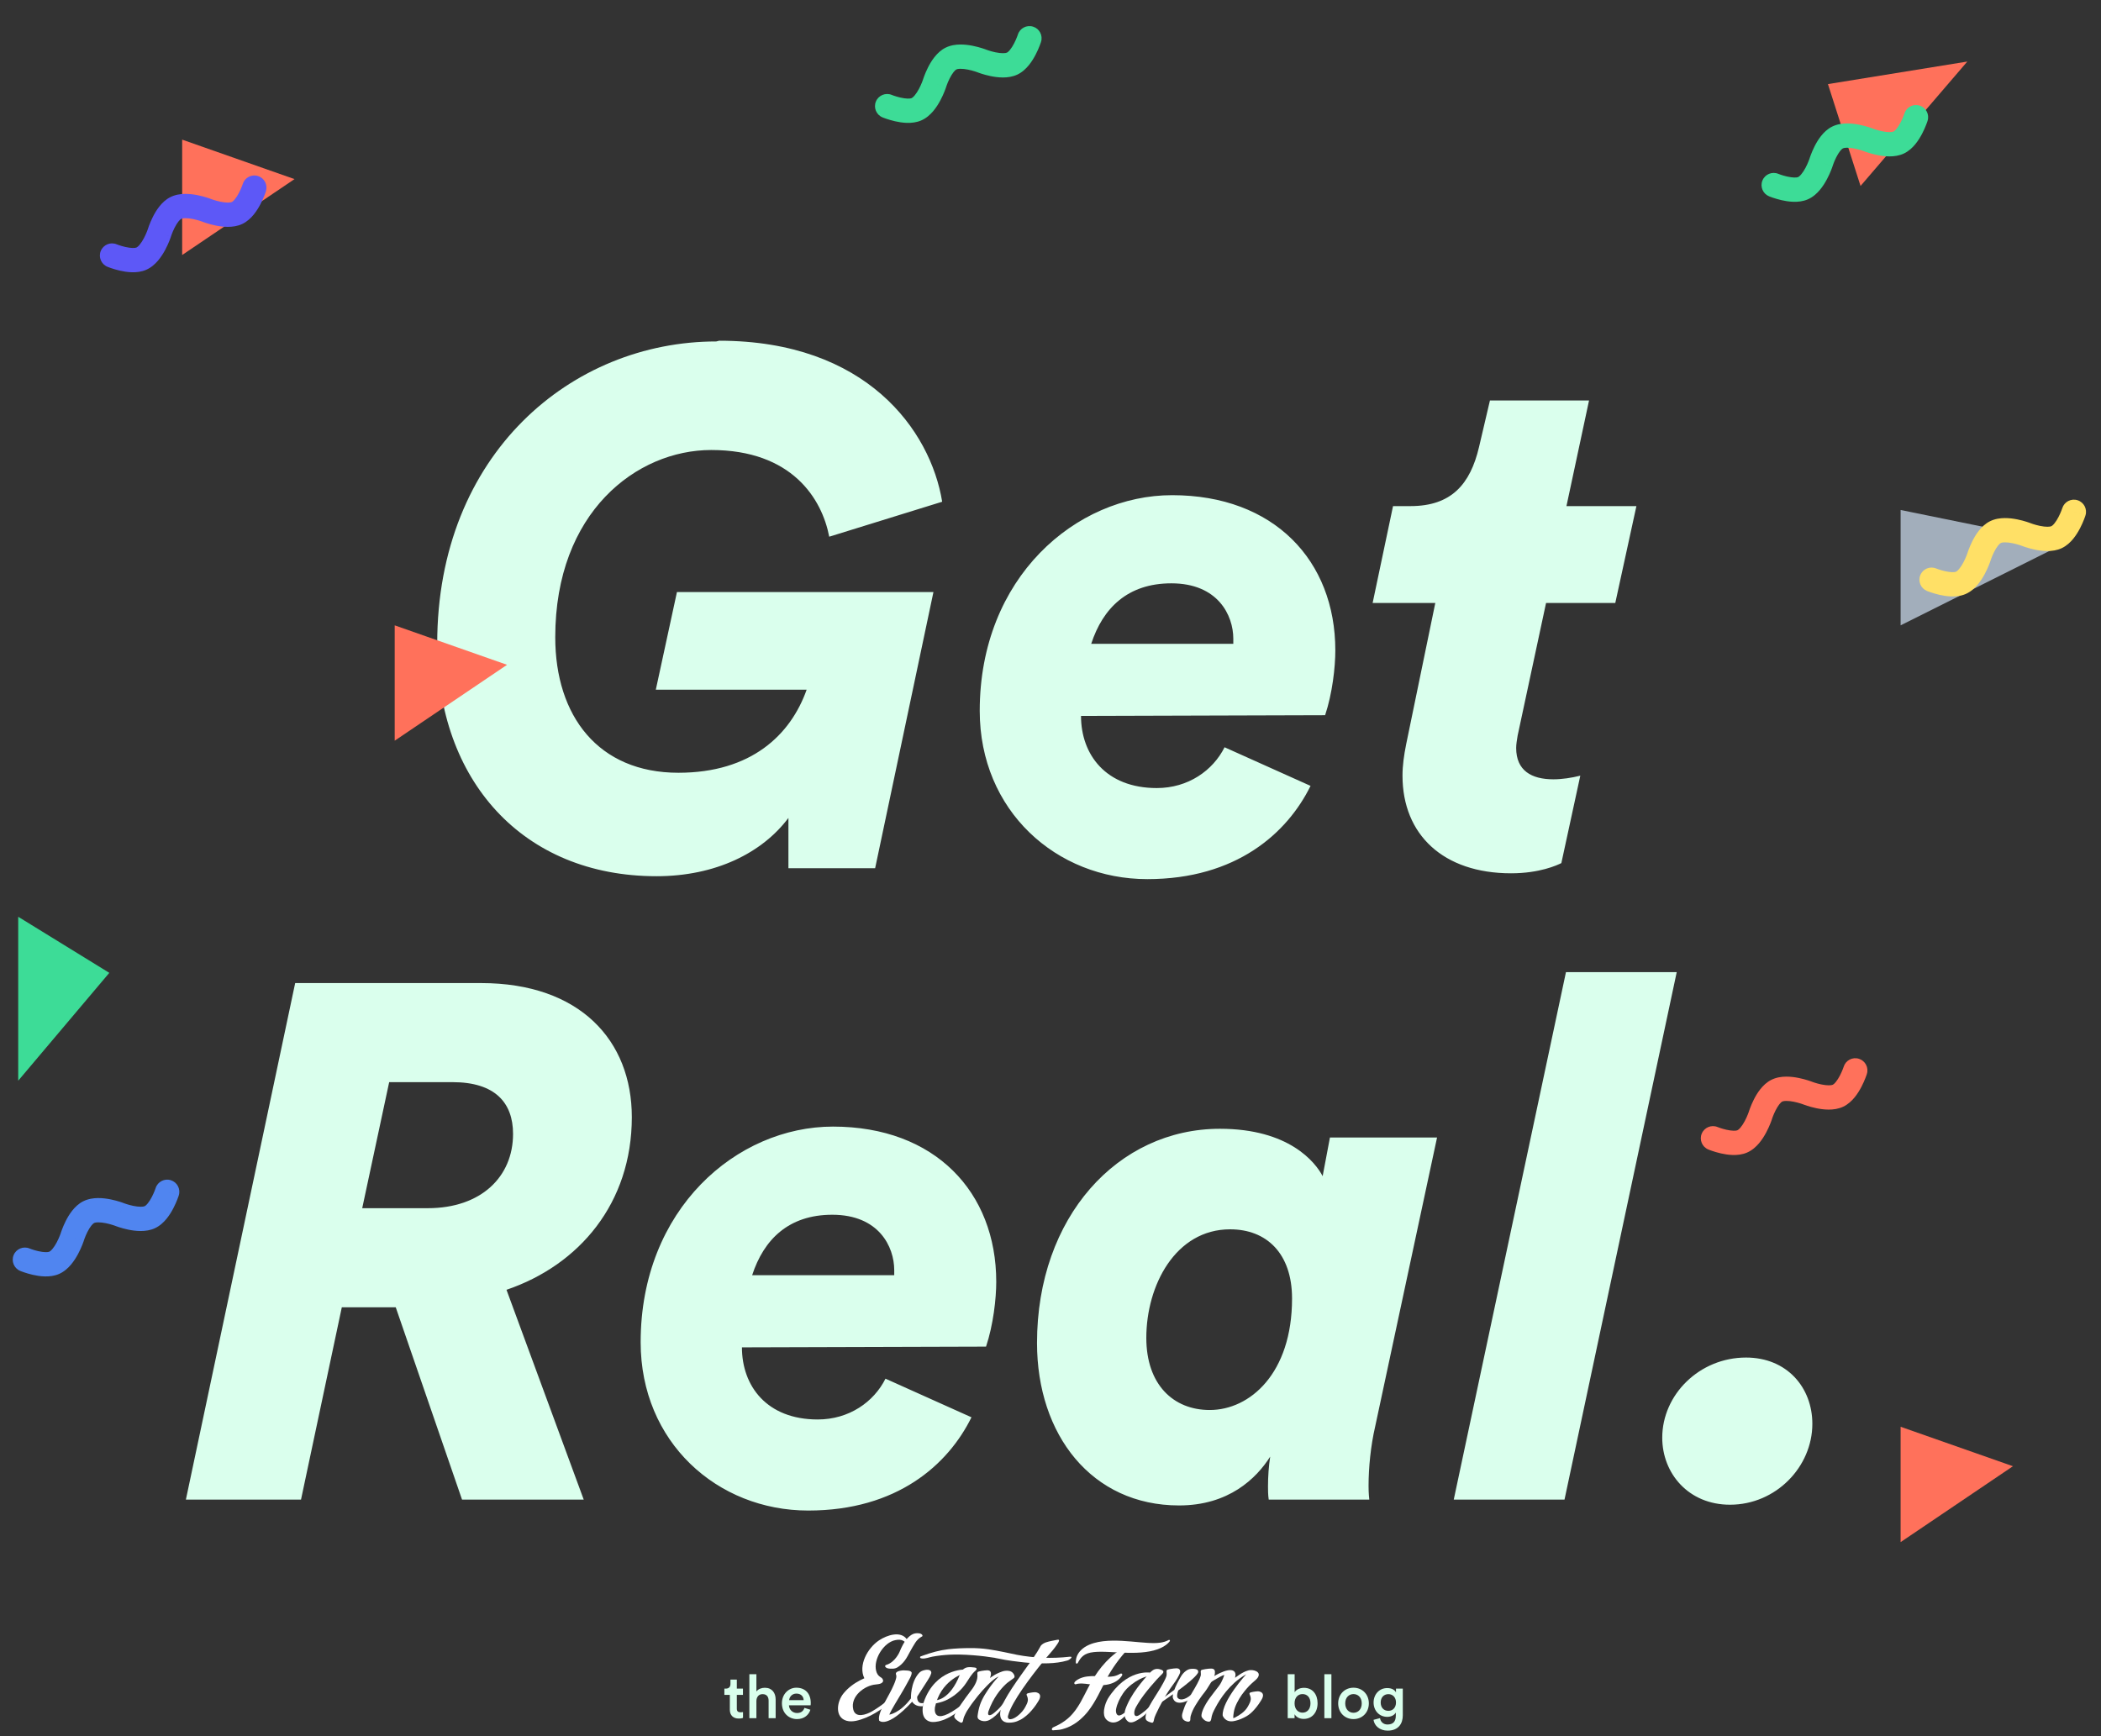 <svg width="346" height="286" viewBox="0 0 346 286" fill="none" xmlns="http://www.w3.org/2000/svg">
<rect x="0" y="0" width="346" height="286" fill="#333333" stroke="none"/>
<path d="M117.121 74.12C130.441 74.12 135.361 82.16 136.561 88.4L155.161 82.64C153.241 70.88 142.681 56.12 118.441 56.12L117.961 56.24C94.201 56.24 72.001 74.72 72.001 106.04C72.001 128.48 86.041 144.32 108.121 144.32C117.841 144.32 125.521 140.48 129.841 134.72V143H144.121L153.721 97.52H111.481L108.001 113.6H132.841C130.201 121.04 123.721 127.28 111.721 127.28C98.521 127.28 91.441 117.92 91.441 104.96C91.441 84.32 104.881 74.12 117.121 74.12ZM179.705 106.04C181.625 100.16 185.705 96.08 192.905 96.08C200.585 96.08 203.105 101.36 203.105 105.2V106.04H179.705ZM218.225 117.8C219.425 114.2 219.905 109.88 219.905 107.12C219.905 92.36 209.825 81.56 193.025 81.56C177.185 81.56 161.345 95.12 161.345 117.08C161.345 133.52 173.945 144.8 188.945 144.8C203.585 144.8 211.985 137.24 215.825 129.44L201.665 123.08C199.745 126.92 195.665 129.8 190.505 129.8C182.105 129.8 178.025 124.28 178.025 117.92L218.225 117.8ZM254.609 99.32H266.009L269.489 83.36H257.969L261.689 65.96H245.369L243.569 73.64C242.129 79.76 239.009 83.36 232.289 83.36H229.409L226.049 99.32H236.369L231.569 122.6C231.209 124.4 230.969 126.08 230.969 127.76C230.969 137.48 237.689 143.84 248.849 143.84C253.529 143.84 256.409 142.52 257.129 142.16L260.249 127.76C258.809 128.12 257.249 128.36 255.809 128.36C252.209 128.36 249.689 126.92 249.689 123.2C249.689 122.6 249.809 121.88 249.929 121.16L254.609 99.32ZM76.091 247H96.131L83.411 212.44C95.411 208.36 104.051 198.16 104.051 184C104.051 171.4 95.531 161.92 79.211 161.92H48.611L30.611 247H49.571L56.291 215.32H65.171L76.091 247ZM59.651 199L64.091 178.24H74.531C81.491 178.24 84.491 181.6 84.491 186.76C84.491 193.84 79.211 199 70.451 199H59.651ZM123.865 210.04C125.785 204.16 129.865 200.08 137.065 200.08C144.745 200.08 147.265 205.36 147.265 209.2V210.04H123.865ZM162.385 221.8C163.585 218.2 164.065 213.88 164.065 211.12C164.065 196.36 153.985 185.56 137.185 185.56C121.345 185.56 105.505 199.12 105.505 221.08C105.505 237.52 118.105 248.8 133.105 248.8C147.745 248.8 156.145 241.24 159.985 233.44L145.825 227.08C143.905 230.92 139.825 233.8 134.665 233.8C126.265 233.8 122.185 228.28 122.185 221.92L162.385 221.8ZM202.579 202.48C208.579 202.48 212.779 206.44 212.779 213.88C212.779 226.24 205.819 232.24 199.219 232.24C193.219 232.24 188.779 228.04 188.779 220.36C188.779 211.72 193.579 202.48 202.579 202.48ZM219.019 187.36L217.819 193.72C216.619 191.44 212.299 185.92 200.899 185.92C184.099 185.92 170.779 200.44 170.779 221.2C170.779 236.32 179.779 247.96 194.179 247.96C202.339 247.96 206.899 243.52 209.179 239.92C208.939 241.48 208.819 243.16 208.819 244.84C208.819 245.32 208.819 246.28 208.939 247H225.499C225.379 245.92 225.379 245.08 225.379 244.72C225.379 241.72 225.739 238.12 226.459 235L236.659 187.36H219.019ZM257.648 247L276.128 160.12H257.888L239.408 247H257.648ZM284.904 247.84C292.464 247.84 298.464 241.6 298.464 234.52C298.464 228.52 294.264 223.6 287.544 223.6C279.864 223.6 273.744 229.72 273.744 236.8C273.744 242.68 278.064 247.84 284.904 247.84Z" fill="#DAFFED"/>
<path d="M30 42V23L48.5 29.5L30 42Z" fill="#FF715B"/>
<path d="M313 103V84L340 89.5L313 103Z" fill="#A2AEBB"/>
<path d="M65 122V103L83.5 109.5L65 122Z" fill="#FF715B"/>
<path d="M313 254V235L331.5 241.5L313 254Z" fill="#FF715B"/>
<path d="M3 178V151L18 160.237L3 178Z" fill="#3DDC97"/>
<path d="M323.983 10.138L306.401 30.629L301.032 13.852L323.983 10.138Z" fill="#FF715B"/>
<path d="M19.213 40.24C18.192 39.817 17.023 40.302 16.6 41.323C16.178 42.343 16.663 43.513 17.683 43.936L19.213 40.24ZM23.257 42.612L24.043 44.451L23.257 42.612ZM26.245 38.367L28.147 38.984L28.153 38.966L28.159 38.948L26.245 38.367ZM28.955 34.254L28.056 32.467L28.955 34.254ZM34.042 34.645L34.777 32.786L34.769 32.782L34.042 34.645ZM39.036 35.082L38.184 33.272L39.036 35.082ZM43.792 31.507C44.125 30.454 43.542 29.329 42.489 28.996C41.436 28.662 40.312 29.245 39.979 30.298L43.792 31.507ZM18.448 42.088C17.683 43.936 17.684 43.936 17.684 43.936C17.684 43.936 17.685 43.936 17.685 43.936C17.686 43.937 17.686 43.937 17.687 43.937C17.688 43.938 17.69 43.938 17.692 43.939C17.695 43.94 17.7 43.942 17.704 43.944C17.715 43.948 17.727 43.953 17.743 43.96C17.775 43.972 17.818 43.989 17.871 44.01C17.978 44.05 18.127 44.105 18.309 44.167C18.671 44.291 19.177 44.447 19.755 44.579C20.775 44.812 22.538 45.095 24.043 44.451L22.471 40.773C22.235 40.874 21.592 40.895 20.644 40.679C20.237 40.586 19.868 40.473 19.6 40.381C19.468 40.336 19.363 40.298 19.296 40.272C19.262 40.259 19.237 40.249 19.223 40.244C19.216 40.241 19.212 40.239 19.21 40.238C19.209 40.238 19.209 40.238 19.209 40.238C19.21 40.238 19.21 40.238 19.211 40.239C19.211 40.239 19.211 40.239 19.212 40.239C19.212 40.239 19.212 40.239 19.212 40.239C19.213 40.239 19.213 40.24 18.448 42.088ZM24.043 44.451C24.904 44.084 25.563 43.468 26.041 42.902C26.529 42.324 26.919 41.688 27.216 41.132C27.517 40.569 27.745 40.043 27.898 39.66C27.976 39.466 28.035 39.306 28.077 39.189C28.098 39.131 28.114 39.084 28.126 39.049C28.131 39.032 28.136 39.018 28.14 39.007C28.142 39.001 28.143 38.997 28.145 38.993C28.145 38.991 28.146 38.989 28.146 38.988C28.146 38.987 28.147 38.986 28.147 38.986C28.147 38.986 28.147 38.985 28.147 38.985C28.147 38.984 28.147 38.984 26.245 38.367C24.343 37.749 24.343 37.749 24.343 37.748C24.343 37.748 24.343 37.748 24.343 37.748C24.343 37.747 24.343 37.747 24.344 37.746C24.344 37.746 24.344 37.745 24.344 37.745C24.344 37.745 24.344 37.745 24.344 37.746C24.343 37.748 24.341 37.754 24.339 37.762C24.333 37.778 24.323 37.806 24.31 37.843C24.283 37.919 24.241 38.033 24.184 38.176C24.069 38.464 23.901 38.849 23.688 39.248C23.471 39.653 23.232 40.029 22.985 40.322C22.727 40.627 22.545 40.742 22.471 40.773L24.043 44.451ZM26.245 38.367C28.159 38.948 28.159 38.948 28.159 38.949C28.158 38.949 28.158 38.949 28.158 38.95C28.158 38.95 28.158 38.95 28.158 38.951C28.158 38.951 28.158 38.952 28.157 38.952C28.157 38.953 28.157 38.952 28.158 38.951C28.158 38.95 28.16 38.945 28.162 38.937C28.167 38.922 28.175 38.897 28.187 38.861C28.211 38.791 28.248 38.683 28.298 38.549C28.4 38.278 28.55 37.913 28.741 37.533C29.187 36.645 29.62 36.157 29.853 36.041L28.056 32.467C26.566 33.217 25.644 34.786 25.166 35.737C24.895 36.277 24.691 36.778 24.554 37.142C24.485 37.326 24.432 37.479 24.395 37.589C24.376 37.645 24.362 37.69 24.351 37.722C24.346 37.739 24.341 37.753 24.338 37.763C24.337 37.768 24.335 37.773 24.334 37.776C24.334 37.778 24.333 37.78 24.333 37.781C24.332 37.782 24.332 37.783 24.332 37.783C24.332 37.784 24.332 37.784 24.332 37.784C24.332 37.785 24.331 37.785 26.245 38.367ZM29.853 36.041C29.925 36.005 30.128 35.94 30.521 35.936C30.899 35.933 31.333 35.986 31.775 36.074C32.209 36.161 32.605 36.273 32.894 36.365C33.037 36.41 33.15 36.449 33.224 36.475C33.26 36.488 33.287 36.498 33.303 36.504C33.31 36.507 33.316 36.509 33.318 36.51C33.319 36.51 33.319 36.51 33.318 36.51C33.318 36.51 33.318 36.51 33.317 36.51C33.317 36.509 33.316 36.509 33.316 36.509C33.316 36.509 33.315 36.509 33.315 36.509C33.315 36.509 33.315 36.509 34.042 34.645C34.769 32.782 34.769 32.782 34.769 32.782C34.768 32.782 34.768 32.782 34.768 32.782C34.767 32.782 34.766 32.781 34.766 32.781C34.764 32.781 34.763 32.78 34.761 32.779C34.757 32.778 34.752 32.776 34.747 32.774C34.737 32.77 34.723 32.765 34.706 32.758C34.672 32.746 34.626 32.729 34.569 32.708C34.455 32.668 34.296 32.613 34.102 32.551C33.716 32.429 33.175 32.275 32.56 32.152C31.953 32.03 31.227 31.929 30.483 31.936C29.756 31.943 28.877 32.054 28.056 32.467L29.853 36.041ZM34.042 34.645C33.306 36.505 33.307 36.506 33.307 36.506C33.307 36.506 33.308 36.506 33.308 36.506C33.309 36.506 33.309 36.507 33.31 36.507C33.312 36.507 33.313 36.508 33.315 36.509C33.319 36.51 33.323 36.512 33.328 36.514C33.339 36.518 33.352 36.523 33.368 36.529C33.401 36.542 33.446 36.559 33.502 36.579C33.613 36.619 33.769 36.673 33.959 36.735C34.336 36.856 34.865 37.01 35.466 37.135C36.526 37.356 38.357 37.612 39.889 36.891L38.184 33.272C37.94 33.388 37.273 33.426 36.281 33.219C35.855 33.131 35.468 33.019 35.186 32.928C35.047 32.883 34.937 32.844 34.865 32.818C34.83 32.805 34.804 32.796 34.788 32.79C34.781 32.787 34.776 32.785 34.774 32.784C34.773 32.784 34.773 32.784 34.774 32.784C34.774 32.784 34.774 32.784 34.775 32.785C34.775 32.785 34.776 32.785 34.776 32.785C34.776 32.785 34.776 32.785 34.777 32.785C34.777 32.785 34.777 32.786 34.042 34.645ZM39.889 36.891C40.708 36.505 41.334 35.893 41.789 35.335C42.253 34.764 42.625 34.142 42.907 33.598C43.193 33.048 43.41 32.536 43.555 32.163C43.629 31.976 43.685 31.819 43.724 31.706C43.744 31.65 43.76 31.604 43.771 31.57C43.776 31.553 43.781 31.54 43.785 31.529C43.786 31.523 43.788 31.519 43.789 31.515C43.789 31.513 43.79 31.512 43.791 31.51C43.791 31.51 43.791 31.509 43.791 31.508C43.791 31.508 43.791 31.508 43.791 31.507C43.792 31.507 43.792 31.507 41.885 30.902C39.979 30.298 39.979 30.298 39.979 30.297C39.979 30.297 39.979 30.297 39.979 30.297C39.979 30.296 39.979 30.296 39.979 30.296C39.98 30.295 39.98 30.294 39.98 30.294C39.98 30.294 39.98 30.294 39.98 30.295C39.979 30.297 39.977 30.302 39.975 30.31C39.97 30.325 39.961 30.352 39.948 30.388C39.922 30.461 39.883 30.572 39.829 30.71C39.72 30.989 39.561 31.363 39.358 31.753C39.152 32.149 38.924 32.519 38.686 32.81C38.438 33.115 38.26 33.236 38.184 33.272L39.889 36.891Z" fill="#5D58F7"/>
<path d="M292.861 28.634C291.84 28.212 290.671 28.697 290.248 29.718C289.826 30.738 290.311 31.908 291.331 32.33L292.861 28.634ZM296.905 31.007L297.691 32.846L296.905 31.007ZM299.893 26.761L301.795 27.379L301.801 27.361L301.807 27.343L299.893 26.761ZM302.603 22.648L301.704 20.862L302.603 22.648ZM307.69 23.04L308.425 21.18L308.417 21.177L307.69 23.04ZM312.684 23.476L311.832 21.667L312.684 23.476ZM317.44 19.901C317.773 18.848 317.19 17.724 316.137 17.39C315.084 17.057 313.96 17.64 313.627 18.693L317.44 19.901ZM292.096 30.482C291.331 32.33 291.332 32.331 291.332 32.331C291.332 32.331 291.333 32.331 291.333 32.331C291.334 32.331 291.334 32.331 291.335 32.332C291.336 32.332 291.338 32.333 291.34 32.334C291.343 32.335 291.347 32.337 291.352 32.339C291.362 32.343 291.375 32.348 291.391 32.355C291.423 32.367 291.466 32.384 291.519 32.404C291.626 32.445 291.775 32.5 291.957 32.562C292.318 32.685 292.825 32.842 293.403 32.974C294.423 33.206 296.186 33.489 297.691 32.846L296.119 29.168C295.882 29.269 295.24 29.29 294.292 29.074C293.885 28.981 293.516 28.867 293.248 28.776C293.116 28.731 293.011 28.692 292.944 28.666C292.91 28.654 292.885 28.644 292.871 28.638C292.864 28.636 292.86 28.634 292.858 28.633C292.857 28.633 292.857 28.633 292.857 28.633C292.858 28.633 292.858 28.633 292.859 28.633C292.859 28.633 292.859 28.634 292.86 28.634C292.86 28.634 292.86 28.634 292.86 28.634C292.861 28.634 292.861 28.634 292.096 30.482ZM297.691 32.846C298.552 32.478 299.211 31.863 299.689 31.297C300.177 30.719 300.567 30.083 300.864 29.526C301.165 28.964 301.393 28.438 301.546 28.054C301.624 27.861 301.683 27.7 301.725 27.584C301.745 27.526 301.762 27.479 301.774 27.444C301.779 27.427 301.784 27.413 301.788 27.401C301.79 27.396 301.791 27.391 301.792 27.388C301.793 27.386 301.794 27.384 301.794 27.383C301.794 27.382 301.795 27.381 301.795 27.381C301.795 27.38 301.795 27.38 301.795 27.38C301.795 27.379 301.795 27.379 299.893 26.761C297.991 26.144 297.991 26.143 297.991 26.143C297.991 26.143 297.991 26.143 297.991 26.142C297.991 26.142 297.992 26.142 297.992 26.141C297.992 26.141 297.992 26.14 297.992 26.14C297.992 26.14 297.992 26.14 297.992 26.141C297.991 26.143 297.989 26.148 297.987 26.156C297.981 26.172 297.971 26.2 297.958 26.238C297.931 26.313 297.889 26.428 297.832 26.57C297.717 26.858 297.549 27.244 297.336 27.643C297.119 28.048 296.88 28.424 296.632 28.716C296.374 29.022 296.193 29.136 296.119 29.168L297.691 32.846ZM299.893 26.761C301.807 27.343 301.807 27.343 301.806 27.343C301.806 27.344 301.806 27.344 301.806 27.344C301.806 27.345 301.806 27.345 301.806 27.345C301.806 27.346 301.806 27.346 301.805 27.347C301.805 27.347 301.805 27.347 301.806 27.346C301.806 27.344 301.808 27.339 301.81 27.332C301.815 27.317 301.823 27.291 301.835 27.256C301.859 27.186 301.896 27.078 301.946 26.944C302.048 26.673 302.198 26.308 302.389 25.927C302.835 25.039 303.269 24.552 303.501 24.435L301.704 20.862C300.214 21.611 299.292 23.181 298.814 24.132C298.544 24.672 298.339 25.173 298.202 25.537C298.133 25.721 298.08 25.874 298.043 25.984C298.024 26.039 298.01 26.084 297.999 26.117C297.994 26.134 297.99 26.147 297.986 26.158C297.985 26.163 297.983 26.168 297.982 26.171C297.982 26.173 297.981 26.175 297.981 26.176C297.98 26.177 297.98 26.177 297.98 26.178C297.98 26.178 297.98 26.179 297.98 26.179C297.98 26.179 297.979 26.18 299.893 26.761ZM303.501 24.435C303.573 24.399 303.776 24.335 304.17 24.331C304.547 24.327 304.981 24.38 305.423 24.469C305.857 24.556 306.253 24.668 306.542 24.759C306.685 24.805 306.798 24.844 306.872 24.87C306.908 24.883 306.935 24.893 306.951 24.899C306.959 24.902 306.963 24.904 306.966 24.904C306.967 24.905 306.967 24.905 306.966 24.905C306.966 24.905 306.966 24.904 306.965 24.904C306.965 24.904 306.964 24.904 306.964 24.904C306.964 24.904 306.963 24.904 306.963 24.904C306.963 24.903 306.963 24.903 307.69 23.04C308.417 21.177 308.417 21.177 308.416 21.177C308.416 21.177 308.416 21.177 308.416 21.177C308.415 21.176 308.414 21.176 308.414 21.176C308.412 21.175 308.411 21.175 308.409 21.174C308.405 21.172 308.401 21.171 308.395 21.169C308.385 21.165 308.371 21.159 308.354 21.153C308.32 21.14 308.274 21.123 308.217 21.103C308.103 21.062 307.944 21.008 307.75 20.946C307.364 20.824 306.823 20.67 306.208 20.547C305.601 20.425 304.875 20.324 304.131 20.331C303.404 20.338 302.525 20.449 301.704 20.862L303.501 24.435ZM307.69 23.04C306.955 24.9 306.955 24.9 306.955 24.901C306.955 24.901 306.956 24.901 306.956 24.901C306.957 24.901 306.957 24.901 306.958 24.902C306.96 24.902 306.961 24.903 306.963 24.904C306.967 24.905 306.971 24.907 306.976 24.909C306.987 24.913 307 24.918 307.016 24.924C307.049 24.937 307.094 24.953 307.15 24.974C307.261 25.014 307.417 25.068 307.607 25.13C307.984 25.251 308.513 25.405 309.114 25.53C310.174 25.751 312.005 26.007 313.537 25.286L311.832 21.667C311.587 21.782 310.921 21.82 309.928 21.614C309.503 21.525 309.116 21.413 308.834 21.323C308.695 21.278 308.585 21.239 308.513 21.213C308.478 21.2 308.452 21.19 308.436 21.185C308.429 21.182 308.424 21.18 308.422 21.179C308.421 21.179 308.421 21.179 308.422 21.179C308.422 21.179 308.422 21.179 308.423 21.179C308.423 21.18 308.424 21.18 308.424 21.18C308.424 21.18 308.424 21.18 308.425 21.18C308.425 21.18 308.425 21.18 307.69 23.04ZM313.537 25.286C314.356 24.9 314.982 24.288 315.437 23.73C315.901 23.159 316.273 22.536 316.555 21.993C316.841 21.443 317.058 20.931 317.203 20.558C317.277 20.37 317.333 20.214 317.373 20.101C317.392 20.044 317.408 19.999 317.419 19.965C317.425 19.948 317.429 19.934 317.433 19.924C317.434 19.918 317.436 19.914 317.437 19.91C317.437 19.908 317.438 19.907 317.438 19.905C317.439 19.904 317.439 19.904 317.439 19.903C317.439 19.903 317.439 19.902 317.439 19.902C317.44 19.902 317.44 19.901 315.533 19.297C313.627 18.693 313.627 18.692 313.627 18.692C313.627 18.692 313.627 18.692 313.627 18.691C313.627 18.691 313.627 18.691 313.627 18.69C313.628 18.69 313.628 18.689 313.628 18.689C313.628 18.689 313.628 18.689 313.628 18.69C313.627 18.692 313.625 18.697 313.623 18.704C313.618 18.72 313.609 18.747 313.596 18.783C313.57 18.856 313.53 18.967 313.477 19.105C313.368 19.384 313.209 19.758 313.006 20.148C312.8 20.544 312.572 20.913 312.334 21.205C312.086 21.51 311.908 21.631 311.832 21.667L313.537 25.286Z" fill="#3DDC97"/>
<path d="M318.861 93.634C317.84 93.212 316.671 93.697 316.248 94.718C315.826 95.738 316.311 96.908 317.331 97.33L318.861 93.634ZM322.905 96.007L323.691 97.846L322.905 96.007ZM325.893 91.761L327.795 92.379L327.801 92.361L327.807 92.343L325.893 91.761ZM328.603 87.648L327.704 85.862L328.603 87.648ZM333.69 88.04L334.425 86.18L334.417 86.177L333.69 88.04ZM338.684 88.476L337.832 86.667L338.684 88.476ZM343.44 84.901C343.773 83.848 343.19 82.724 342.137 82.391C341.084 82.057 339.96 82.64 339.627 83.693L343.44 84.901ZM318.096 95.482C317.331 97.33 317.332 97.331 317.332 97.331C317.332 97.331 317.333 97.331 317.333 97.331C317.334 97.331 317.334 97.332 317.335 97.332C317.336 97.332 317.338 97.333 317.34 97.334C317.343 97.335 317.347 97.337 317.352 97.339C317.362 97.343 317.375 97.348 317.391 97.355C317.423 97.367 317.466 97.384 317.519 97.404C317.626 97.445 317.775 97.5 317.957 97.562C318.318 97.685 318.825 97.842 319.403 97.974C320.423 98.206 322.186 98.489 323.691 97.846L322.119 94.168C321.882 94.269 321.24 94.29 320.292 94.074C319.885 93.981 319.516 93.868 319.248 93.776C319.116 93.731 319.011 93.692 318.944 93.666C318.91 93.654 318.885 93.644 318.871 93.638C318.864 93.635 318.86 93.634 318.858 93.633C318.857 93.633 318.857 93.632 318.857 93.633C318.858 93.633 318.858 93.633 318.859 93.633C318.859 93.633 318.859 93.634 318.86 93.634C318.86 93.634 318.86 93.634 318.86 93.634C318.861 93.634 318.861 93.634 318.096 95.482ZM323.691 97.846C324.552 97.478 325.211 96.862 325.689 96.297C326.177 95.719 326.567 95.083 326.864 94.527C327.165 93.964 327.393 93.438 327.546 93.054C327.624 92.861 327.683 92.7 327.725 92.584C327.745 92.526 327.762 92.479 327.774 92.444C327.779 92.427 327.784 92.412 327.788 92.402C327.79 92.396 327.791 92.391 327.792 92.388C327.793 92.386 327.794 92.384 327.794 92.383C327.794 92.382 327.795 92.381 327.795 92.38C327.795 92.38 327.795 92.38 327.795 92.38C327.795 92.379 327.795 92.379 325.893 91.761C323.991 91.144 323.991 91.143 323.991 91.143C323.991 91.143 323.991 91.143 323.991 91.142C323.991 91.142 323.992 91.142 323.992 91.141C323.992 91.141 323.992 91.14 323.992 91.14C323.992 91.139 323.992 91.14 323.992 91.141C323.991 91.143 323.989 91.148 323.987 91.156C323.981 91.172 323.971 91.2 323.958 91.238C323.931 91.313 323.889 91.428 323.832 91.57C323.717 91.858 323.549 92.244 323.336 92.643C323.119 93.048 322.88 93.424 322.632 93.716C322.374 94.022 322.193 94.136 322.119 94.168L323.691 97.846ZM325.893 91.761C327.807 92.343 327.807 92.343 327.806 92.344C327.806 92.344 327.806 92.344 327.806 92.344C327.806 92.345 327.806 92.345 327.806 92.345C327.806 92.346 327.806 92.346 327.805 92.347C327.805 92.347 327.805 92.347 327.806 92.346C327.806 92.344 327.808 92.34 327.81 92.332C327.815 92.317 327.823 92.291 327.835 92.256C327.859 92.186 327.896 92.078 327.946 91.944C328.048 91.673 328.198 91.308 328.389 90.927C328.835 90.039 329.269 89.552 329.501 89.435L327.704 85.862C326.214 86.611 325.292 88.181 324.814 89.132C324.544 89.672 324.339 90.173 324.202 90.537C324.133 90.721 324.08 90.874 324.043 90.984C324.024 91.039 324.01 91.084 323.999 91.117C323.994 91.134 323.99 91.147 323.986 91.158C323.985 91.163 323.983 91.168 323.982 91.171C323.982 91.173 323.981 91.175 323.981 91.176C323.98 91.177 323.98 91.177 323.98 91.178C323.98 91.178 323.98 91.179 323.98 91.179C323.98 91.179 323.979 91.18 325.893 91.761ZM329.501 89.435C329.573 89.399 329.776 89.335 330.17 89.331C330.547 89.327 330.981 89.38 331.423 89.469C331.857 89.556 332.253 89.668 332.542 89.76C332.685 89.805 332.798 89.844 332.872 89.87C332.908 89.883 332.935 89.893 332.951 89.899C332.959 89.902 332.963 89.904 332.966 89.904C332.967 89.905 332.967 89.905 332.966 89.905C332.966 89.905 332.966 89.904 332.965 89.904C332.965 89.904 332.964 89.904 332.964 89.904C332.964 89.904 332.963 89.904 332.963 89.904C332.963 89.903 332.963 89.903 333.69 88.04C334.417 86.177 334.417 86.177 334.416 86.177C334.416 86.177 334.416 86.177 334.416 86.177C334.415 86.176 334.414 86.176 334.414 86.176C334.412 86.175 334.411 86.175 334.409 86.174C334.405 86.172 334.401 86.171 334.395 86.169C334.385 86.165 334.371 86.159 334.354 86.153C334.32 86.141 334.274 86.124 334.217 86.103C334.103 86.062 333.944 86.008 333.75 85.946C333.364 85.824 332.823 85.67 332.208 85.547C331.601 85.425 330.875 85.324 330.131 85.331C329.404 85.338 328.525 85.449 327.704 85.862L329.501 89.435ZM333.69 88.04C332.955 89.9 332.955 89.9 332.955 89.9C332.955 89.9 332.956 89.901 332.956 89.901C332.957 89.901 332.957 89.901 332.958 89.902C332.96 89.902 332.961 89.903 332.963 89.903C332.967 89.905 332.971 89.907 332.976 89.909C332.987 89.913 333 89.918 333.016 89.924C333.049 89.937 333.094 89.953 333.15 89.974C333.261 90.014 333.417 90.068 333.607 90.129C333.984 90.251 334.513 90.405 335.114 90.53C336.174 90.751 338.005 91.007 339.537 90.286L337.832 86.667C337.587 86.782 336.921 86.82 335.928 86.614C335.503 86.525 335.116 86.413 334.834 86.323C334.695 86.278 334.585 86.239 334.513 86.213C334.478 86.2 334.452 86.19 334.436 86.185C334.429 86.182 334.424 86.18 334.422 86.179C334.421 86.179 334.421 86.179 334.422 86.179C334.422 86.179 334.422 86.179 334.423 86.179C334.423 86.18 334.424 86.18 334.424 86.18C334.424 86.18 334.424 86.18 334.425 86.18C334.425 86.18 334.425 86.18 333.69 88.04ZM339.537 90.286C340.356 89.9 340.982 89.288 341.437 88.73C341.901 88.159 342.273 87.536 342.555 86.993C342.841 86.443 343.058 85.931 343.203 85.558C343.277 85.37 343.333 85.214 343.373 85.101C343.392 85.044 343.408 84.999 343.419 84.965C343.425 84.948 343.429 84.934 343.433 84.924C343.434 84.918 343.436 84.914 343.437 84.91C343.437 84.908 343.438 84.906 343.438 84.905C343.439 84.904 343.439 84.904 343.439 84.903C343.439 84.903 343.439 84.902 343.439 84.902C343.44 84.902 343.44 84.901 341.533 84.297C339.627 83.693 339.627 83.692 339.627 83.692C339.627 83.692 339.627 83.692 339.627 83.692C339.627 83.691 339.627 83.691 339.627 83.69C339.628 83.69 339.628 83.689 339.628 83.689C339.628 83.689 339.628 83.689 339.628 83.69C339.627 83.692 339.625 83.697 339.623 83.704C339.618 83.72 339.609 83.747 339.596 83.783C339.57 83.856 339.53 83.967 339.477 84.105C339.368 84.384 339.209 84.758 339.006 85.148C338.8 85.543 338.572 85.913 338.334 86.205C338.086 86.51 337.908 86.631 337.832 86.667L339.537 90.286Z" fill="#FFE066"/>
<path d="M146.861 15.634C145.84 15.212 144.671 15.697 144.248 16.718C143.826 17.738 144.311 18.908 145.331 19.33L146.861 15.634ZM150.905 18.007L151.691 19.846L150.905 18.007ZM153.893 13.761L155.795 14.379L155.801 14.361L155.807 14.343L153.893 13.761ZM156.603 9.648L155.704 7.862L156.603 9.648ZM161.69 10.04L162.425 8.18L162.417 8.177L161.69 10.04ZM166.684 10.476L165.832 8.667L166.684 10.476ZM171.44 6.901C171.773 5.848 171.19 4.724 170.137 4.391C169.084 4.057 167.96 4.64 167.627 5.693L171.44 6.901ZM146.096 17.482C145.331 19.33 145.332 19.33 145.332 19.331C145.332 19.331 145.333 19.331 145.333 19.331C145.334 19.331 145.334 19.331 145.335 19.332C145.336 19.332 145.338 19.333 145.34 19.334C145.343 19.335 145.347 19.337 145.352 19.339C145.362 19.343 145.375 19.348 145.391 19.355C145.423 19.367 145.466 19.384 145.519 19.404C145.626 19.445 145.775 19.5 145.957 19.562C146.318 19.685 146.825 19.842 147.403 19.974C148.423 20.206 150.186 20.489 151.691 19.846L150.119 16.168C149.882 16.269 149.24 16.29 148.292 16.074C147.885 15.981 147.516 15.867 147.248 15.776C147.116 15.731 147.011 15.692 146.944 15.666C146.91 15.653 146.885 15.644 146.871 15.638C146.864 15.635 146.86 15.634 146.858 15.633C146.857 15.633 146.857 15.633 146.857 15.633C146.858 15.633 146.858 15.633 146.859 15.633C146.859 15.633 146.859 15.634 146.86 15.634C146.86 15.634 146.86 15.634 146.86 15.634C146.861 15.634 146.861 15.634 146.096 17.482ZM151.691 19.846C152.552 19.478 153.211 18.863 153.689 18.297C154.177 17.719 154.567 17.083 154.864 16.526C155.165 15.964 155.393 15.438 155.546 15.054C155.624 14.861 155.683 14.7 155.725 14.584C155.745 14.526 155.762 14.479 155.774 14.444C155.779 14.427 155.784 14.412 155.788 14.402C155.79 14.396 155.791 14.391 155.792 14.388C155.793 14.386 155.794 14.384 155.794 14.383C155.794 14.382 155.795 14.381 155.795 14.38C155.795 14.38 155.795 14.38 155.795 14.38C155.795 14.379 155.795 14.379 153.893 13.761C151.991 13.144 151.991 13.143 151.991 13.143C151.991 13.143 151.991 13.143 151.991 13.142C151.991 13.142 151.992 13.142 151.992 13.141C151.992 13.141 151.992 13.14 151.992 13.14C151.992 13.139 151.992 13.14 151.992 13.141C151.991 13.143 151.989 13.148 151.987 13.156C151.981 13.172 151.971 13.2 151.958 13.238C151.931 13.313 151.889 13.428 151.832 13.57C151.717 13.858 151.549 14.244 151.336 14.643C151.119 15.048 150.88 15.424 150.632 15.716C150.374 16.022 150.193 16.136 150.119 16.168L151.691 19.846ZM153.893 13.761C155.807 14.343 155.807 14.343 155.806 14.344C155.806 14.344 155.806 14.344 155.806 14.344C155.806 14.345 155.806 14.345 155.806 14.345C155.806 14.346 155.806 14.346 155.805 14.347C155.805 14.347 155.805 14.347 155.806 14.346C155.806 14.344 155.808 14.339 155.81 14.332C155.815 14.317 155.823 14.291 155.835 14.256C155.859 14.185 155.896 14.078 155.946 13.944C156.048 13.673 156.198 13.308 156.389 12.927C156.835 12.039 157.269 11.552 157.501 11.435L155.704 7.862C154.214 8.611 153.292 10.181 152.814 11.132C152.544 11.672 152.339 12.173 152.202 12.537C152.133 12.721 152.08 12.874 152.043 12.984C152.024 13.039 152.01 13.084 151.999 13.117C151.994 13.134 151.99 13.147 151.986 13.158C151.985 13.163 151.983 13.168 151.982 13.171C151.982 13.173 151.981 13.175 151.981 13.176C151.98 13.177 151.98 13.177 151.98 13.178C151.98 13.178 151.98 13.179 151.98 13.179C151.98 13.179 151.979 13.18 153.893 13.761ZM157.501 11.435C157.573 11.399 157.776 11.335 158.17 11.331C158.547 11.327 158.981 11.38 159.423 11.469C159.857 11.556 160.253 11.668 160.542 11.759C160.685 11.805 160.798 11.844 160.872 11.87C160.908 11.883 160.935 11.893 160.951 11.899C160.959 11.902 160.963 11.904 160.966 11.904C160.967 11.905 160.967 11.905 160.966 11.905C160.966 11.905 160.966 11.905 160.965 11.904C160.965 11.904 160.964 11.904 160.964 11.904C160.964 11.904 160.963 11.904 160.963 11.903C160.963 11.903 160.963 11.903 161.69 10.04C162.417 8.177 162.417 8.177 162.416 8.177C162.416 8.177 162.416 8.177 162.416 8.177C162.415 8.176 162.414 8.176 162.414 8.176C162.412 8.175 162.411 8.175 162.409 8.174C162.405 8.172 162.401 8.171 162.395 8.169C162.385 8.165 162.371 8.159 162.354 8.153C162.32 8.14 162.274 8.124 162.217 8.103C162.103 8.062 161.944 8.008 161.75 7.946C161.364 7.824 160.823 7.67 160.208 7.547C159.601 7.425 158.875 7.324 158.131 7.331C157.404 7.338 156.525 7.449 155.704 7.862L157.501 11.435ZM161.69 10.04C160.955 11.9 160.955 11.9 160.955 11.9C160.955 11.9 160.956 11.901 160.956 11.901C160.957 11.901 160.957 11.901 160.958 11.902C160.96 11.902 160.961 11.903 160.963 11.903C160.967 11.905 160.971 11.907 160.976 11.909C160.987 11.913 161 11.918 161.016 11.924C161.049 11.937 161.094 11.953 161.15 11.973C161.261 12.014 161.417 12.068 161.607 12.13C161.984 12.251 162.513 12.405 163.114 12.53C164.174 12.751 166.005 13.007 167.537 12.286L165.832 8.667C165.587 8.782 164.921 8.82 163.928 8.614C163.503 8.525 163.116 8.413 162.834 8.322C162.695 8.278 162.585 8.239 162.513 8.213C162.478 8.2 162.452 8.19 162.436 8.185C162.429 8.182 162.424 8.18 162.422 8.179C162.421 8.179 162.421 8.179 162.422 8.179C162.422 8.179 162.422 8.179 162.423 8.179C162.423 8.18 162.424 8.18 162.424 8.18C162.424 8.18 162.424 8.18 162.425 8.18C162.425 8.18 162.425 8.18 161.69 10.04ZM167.537 12.286C168.356 11.9 168.982 11.288 169.437 10.73C169.901 10.159 170.273 9.536 170.555 8.993C170.841 8.443 171.058 7.931 171.203 7.558C171.277 7.37 171.333 7.214 171.373 7.101C171.392 7.045 171.408 6.999 171.419 6.965C171.425 6.948 171.429 6.934 171.433 6.924C171.434 6.918 171.436 6.914 171.437 6.91C171.437 6.908 171.438 6.906 171.438 6.905C171.439 6.904 171.439 6.904 171.439 6.903C171.439 6.903 171.439 6.902 171.439 6.902C171.44 6.902 171.44 6.901 169.533 6.297C167.627 5.693 167.627 5.692 167.627 5.692C167.627 5.692 167.627 5.692 167.627 5.691C167.627 5.691 167.627 5.691 167.627 5.69C167.628 5.69 167.628 5.689 167.628 5.689C167.628 5.688 167.628 5.689 167.628 5.69C167.627 5.692 167.625 5.697 167.623 5.704C167.618 5.72 167.609 5.747 167.596 5.783C167.57 5.856 167.53 5.967 167.477 6.105C167.368 6.384 167.209 6.758 167.006 7.148C166.8 7.544 166.572 7.913 166.334 8.205C166.086 8.51 165.908 8.631 165.832 8.667L167.537 12.286Z" fill="#3DDC97"/>
<path d="M4.861 205.634C3.84 205.212 2.671 205.697 2.248 206.718C1.826 207.738 2.311 208.908 3.332 209.33L4.861 205.634ZM8.905 208.007L9.691 209.846L8.905 208.007ZM11.893 203.761L13.795 204.379L13.801 204.361L13.807 204.343L11.893 203.761ZM14.603 199.648L13.704 197.862L14.603 199.648ZM19.69 200.04L20.425 198.18L20.417 198.177L19.69 200.04ZM24.684 200.476L23.832 198.667L24.684 200.476ZM29.44 196.901C29.773 195.848 29.19 194.724 28.137 194.391C27.084 194.057 25.96 194.64 25.627 195.693L29.44 196.901ZM4.096 207.482C3.332 209.33 3.332 209.33 3.332 209.331C3.332 209.331 3.333 209.331 3.333 209.331C3.334 209.331 3.334 209.331 3.335 209.332C3.336 209.332 3.338 209.333 3.34 209.334C3.343 209.335 3.347 209.337 3.352 209.339C3.362 209.343 3.375 209.348 3.391 209.354C3.423 209.367 3.466 209.384 3.519 209.404C3.626 209.445 3.775 209.5 3.957 209.562C4.318 209.685 4.825 209.842 5.403 209.974C6.423 210.206 8.186 210.489 9.691 209.846L8.119 206.168C7.882 206.269 7.24 206.29 6.292 206.074C5.885 205.981 5.516 205.867 5.248 205.776C5.116 205.731 5.011 205.692 4.944 205.666C4.91 205.654 4.885 205.644 4.871 205.638C4.864 205.635 4.86 205.634 4.858 205.633C4.857 205.633 4.857 205.633 4.857 205.633C4.858 205.633 4.858 205.633 4.859 205.633C4.859 205.633 4.859 205.634 4.86 205.634C4.86 205.634 4.86 205.634 4.86 205.634C4.861 205.634 4.861 205.634 4.096 207.482ZM9.691 209.846C10.552 209.478 11.211 208.863 11.688 208.297C12.177 207.719 12.567 207.083 12.864 206.527C13.165 205.964 13.393 205.438 13.546 205.054C13.623 204.861 13.683 204.7 13.725 204.584C13.745 204.526 13.762 204.479 13.774 204.444C13.78 204.427 13.784 204.412 13.788 204.402C13.79 204.396 13.791 204.391 13.793 204.388C13.793 204.386 13.794 204.384 13.794 204.383C13.794 204.382 13.795 204.381 13.795 204.38C13.795 204.38 13.795 204.38 13.795 204.38C13.795 204.379 13.795 204.379 11.893 203.761C9.991 203.144 9.991 203.143 9.991 203.143C9.991 203.143 9.991 203.143 9.991 203.142C9.991 203.142 9.992 203.142 9.992 203.141C9.992 203.141 9.992 203.14 9.992 203.14C9.992 203.139 9.992 203.14 9.992 203.141C9.991 203.143 9.989 203.148 9.987 203.156C9.981 203.173 9.971 203.2 9.958 203.238C9.931 203.313 9.889 203.428 9.832 203.57C9.717 203.858 9.549 204.244 9.336 204.643C9.119 205.048 8.88 205.424 8.632 205.716C8.374 206.022 8.193 206.136 8.119 206.168L9.691 209.846ZM11.893 203.761C13.807 204.343 13.807 204.343 13.806 204.344C13.806 204.344 13.806 204.344 13.806 204.344C13.806 204.345 13.806 204.345 13.806 204.345C13.806 204.346 13.806 204.346 13.806 204.347C13.805 204.347 13.805 204.347 13.806 204.346C13.806 204.344 13.808 204.339 13.81 204.332C13.815 204.317 13.823 204.291 13.835 204.256C13.859 204.185 13.896 204.078 13.946 203.944C14.048 203.673 14.198 203.308 14.389 202.927C14.835 202.039 15.268 201.552 15.501 201.435L13.704 197.862C12.214 198.611 11.292 200.181 10.814 201.132C10.543 201.672 10.339 202.173 10.202 202.537C10.133 202.721 10.08 202.874 10.043 202.984C10.024 203.039 10.01 203.084 9.999 203.117C9.994 203.134 9.989 203.147 9.986 203.158C9.985 203.163 9.983 203.168 9.982 203.171C9.982 203.173 9.981 203.175 9.981 203.176C9.98 203.177 9.98 203.177 9.98 203.178C9.98 203.178 9.98 203.179 9.98 203.179C9.98 203.179 9.979 203.18 11.893 203.761ZM15.501 201.435C15.573 201.399 15.776 201.335 16.169 201.331C16.547 201.327 16.981 201.38 17.423 201.469C17.857 201.556 18.253 201.668 18.542 201.76C18.685 201.805 18.798 201.844 18.872 201.87C18.908 201.883 18.935 201.893 18.951 201.899C18.959 201.902 18.963 201.904 18.965 201.904C18.966 201.905 18.967 201.905 18.966 201.905C18.966 201.905 18.966 201.904 18.965 201.904C18.965 201.904 18.964 201.904 18.964 201.904C18.964 201.904 18.963 201.904 18.963 201.904C18.963 201.903 18.962 201.903 19.69 200.04C20.417 198.177 20.417 198.177 20.416 198.177C20.416 198.177 20.416 198.177 20.416 198.177C20.415 198.176 20.414 198.176 20.414 198.176C20.412 198.175 20.411 198.175 20.409 198.174C20.405 198.172 20.401 198.171 20.395 198.169C20.385 198.165 20.371 198.159 20.354 198.153C20.32 198.14 20.274 198.124 20.217 198.103C20.103 198.062 19.944 198.008 19.75 197.946C19.364 197.824 18.823 197.67 18.209 197.547C17.601 197.425 16.875 197.324 16.131 197.331C15.404 197.338 14.525 197.449 13.704 197.862L15.501 201.435ZM19.69 200.04C18.954 201.9 18.955 201.9 18.955 201.9C18.955 201.901 18.956 201.901 18.956 201.901C18.957 201.901 18.957 201.901 18.958 201.902C18.959 201.902 18.961 201.903 18.963 201.903C18.966 201.905 18.971 201.907 18.976 201.909C18.986 201.913 19 201.918 19.017 201.924C19.049 201.937 19.094 201.953 19.15 201.974C19.261 202.014 19.417 202.068 19.607 202.13C19.984 202.251 20.513 202.405 21.114 202.53C22.174 202.751 24.005 203.007 25.537 202.286L23.832 198.667C23.587 198.782 22.921 198.82 21.928 198.614C21.503 198.525 21.116 198.413 20.834 198.323C20.695 198.278 20.585 198.239 20.513 198.213C20.478 198.2 20.452 198.19 20.436 198.185C20.429 198.182 20.424 198.18 20.422 198.179C20.421 198.179 20.421 198.179 20.422 198.179C20.422 198.179 20.422 198.179 20.423 198.179C20.423 198.18 20.424 198.18 20.424 198.18C20.424 198.18 20.424 198.18 20.425 198.18C20.425 198.18 20.425 198.18 19.69 200.04ZM25.537 202.286C26.356 201.9 26.982 201.288 27.437 200.73C27.901 200.159 28.273 199.536 28.555 198.993C28.841 198.443 29.058 197.931 29.203 197.558C29.276 197.37 29.333 197.214 29.372 197.101C29.392 197.045 29.408 196.999 29.419 196.965C29.424 196.948 29.429 196.934 29.433 196.924C29.434 196.918 29.436 196.914 29.437 196.91C29.438 196.908 29.438 196.906 29.439 196.905C29.439 196.904 29.439 196.904 29.439 196.903C29.439 196.903 29.439 196.902 29.439 196.902C29.439 196.902 29.44 196.901 27.533 196.297C25.627 195.693 25.627 195.692 25.627 195.692C25.627 195.692 25.627 195.692 25.627 195.691C25.627 195.691 25.627 195.691 25.627 195.69C25.628 195.69 25.628 195.689 25.628 195.689C25.628 195.688 25.628 195.689 25.628 195.69C25.627 195.692 25.625 195.697 25.623 195.705C25.617 195.72 25.609 195.747 25.596 195.783C25.57 195.856 25.53 195.967 25.477 196.105C25.368 196.384 25.209 196.758 25.006 197.148C24.8 197.544 24.572 197.913 24.334 198.205C24.086 198.51 23.908 198.631 23.832 198.667L25.537 202.286Z" fill="#5085F0"/>
<path d="M282.861 185.634C281.84 185.212 280.671 185.697 280.248 186.718C279.826 187.738 280.311 188.908 281.331 189.33L282.861 185.634ZM286.905 188.007L287.691 189.846L286.905 188.007ZM289.893 183.761L291.795 184.379L291.801 184.361L291.807 184.343L289.893 183.761ZM292.603 179.648L291.704 177.862L292.603 179.648ZM297.69 180.04L298.425 178.18L298.417 178.177L297.69 180.04ZM302.684 180.476L301.832 178.667L302.684 180.476ZM307.44 176.901C307.773 175.848 307.19 174.724 306.137 174.391C305.084 174.057 303.96 174.64 303.627 175.693L307.44 176.901ZM282.096 187.482C281.331 189.33 281.332 189.33 281.332 189.331C281.332 189.331 281.333 189.331 281.333 189.331C281.334 189.331 281.334 189.331 281.335 189.332C281.336 189.332 281.338 189.333 281.34 189.334C281.343 189.335 281.347 189.337 281.352 189.339C281.362 189.343 281.375 189.348 281.391 189.354C281.423 189.367 281.466 189.384 281.519 189.404C281.626 189.445 281.775 189.5 281.957 189.562C282.318 189.685 282.825 189.842 283.403 189.974C284.423 190.206 286.186 190.489 287.691 189.846L286.119 186.168C285.882 186.269 285.24 186.29 284.292 186.074C283.885 185.981 283.516 185.867 283.248 185.776C283.116 185.731 283.011 185.692 282.944 185.666C282.91 185.654 282.885 185.644 282.871 185.638C282.864 185.635 282.86 185.634 282.858 185.633C282.857 185.633 282.857 185.633 282.857 185.633C282.858 185.633 282.858 185.633 282.859 185.633C282.859 185.633 282.859 185.634 282.86 185.634C282.86 185.634 282.86 185.634 282.86 185.634C282.861 185.634 282.861 185.634 282.096 187.482ZM287.691 189.846C288.552 189.478 289.211 188.863 289.689 188.297C290.177 187.719 290.567 187.083 290.864 186.527C291.165 185.964 291.393 185.438 291.546 185.054C291.624 184.861 291.683 184.7 291.725 184.584C291.745 184.526 291.762 184.479 291.774 184.444C291.779 184.427 291.784 184.412 291.788 184.402C291.79 184.396 291.791 184.391 291.792 184.388C291.793 184.386 291.794 184.384 291.794 184.383C291.794 184.382 291.795 184.381 291.795 184.38C291.795 184.38 291.795 184.38 291.795 184.38C291.795 184.379 291.795 184.379 289.893 183.761C287.991 183.144 287.991 183.143 287.991 183.143C287.991 183.143 287.991 183.143 287.991 183.142C287.991 183.142 287.992 183.142 287.992 183.141C287.992 183.141 287.992 183.14 287.992 183.14C287.992 183.139 287.992 183.14 287.992 183.141C287.991 183.143 287.989 183.148 287.987 183.156C287.981 183.173 287.971 183.2 287.958 183.238C287.931 183.313 287.889 183.428 287.832 183.57C287.717 183.858 287.549 184.244 287.336 184.643C287.119 185.048 286.88 185.424 286.632 185.716C286.374 186.022 286.193 186.136 286.119 186.168L287.691 189.846ZM289.893 183.761C291.807 184.343 291.807 184.343 291.806 184.344C291.806 184.344 291.806 184.344 291.806 184.344C291.806 184.345 291.806 184.345 291.806 184.345C291.806 184.346 291.806 184.346 291.805 184.347C291.805 184.347 291.805 184.347 291.806 184.346C291.806 184.344 291.808 184.339 291.81 184.332C291.815 184.317 291.823 184.291 291.835 184.256C291.859 184.185 291.896 184.078 291.946 183.944C292.048 183.673 292.198 183.308 292.389 182.927C292.835 182.039 293.269 181.552 293.501 181.435L291.704 177.862C290.214 178.611 289.292 180.181 288.814 181.132C288.544 181.672 288.339 182.173 288.202 182.537C288.133 182.721 288.08 182.874 288.043 182.984C288.024 183.039 288.01 183.084 287.999 183.117C287.994 183.134 287.99 183.147 287.986 183.158C287.985 183.163 287.983 183.168 287.982 183.171C287.982 183.173 287.981 183.175 287.981 183.176C287.98 183.177 287.98 183.177 287.98 183.178C287.98 183.178 287.98 183.179 287.98 183.179C287.98 183.179 287.979 183.18 289.893 183.761ZM293.501 181.435C293.573 181.399 293.776 181.335 294.17 181.331C294.547 181.327 294.981 181.38 295.423 181.469C295.857 181.556 296.253 181.668 296.542 181.76C296.685 181.805 296.798 181.844 296.872 181.87C296.908 181.883 296.935 181.893 296.951 181.899C296.959 181.902 296.963 181.904 296.966 181.904C296.967 181.905 296.967 181.905 296.966 181.905C296.966 181.905 296.966 181.904 296.965 181.904C296.965 181.904 296.964 181.904 296.964 181.904C296.964 181.904 296.963 181.904 296.963 181.904C296.963 181.903 296.963 181.903 297.69 180.04C298.417 178.177 298.417 178.177 298.416 178.177C298.416 178.177 298.416 178.177 298.416 178.177C298.415 178.176 298.414 178.176 298.414 178.176C298.412 178.175 298.411 178.175 298.409 178.174C298.405 178.172 298.401 178.171 298.395 178.169C298.385 178.165 298.371 178.159 298.354 178.153C298.32 178.14 298.274 178.124 298.217 178.103C298.103 178.062 297.944 178.008 297.75 177.946C297.364 177.824 296.823 177.67 296.208 177.547C295.601 177.425 294.875 177.324 294.131 177.331C293.404 177.338 292.525 177.449 291.704 177.862L293.501 181.435ZM297.69 180.04C296.955 181.9 296.955 181.9 296.955 181.9C296.955 181.901 296.956 181.901 296.956 181.901C296.957 181.901 296.957 181.901 296.958 181.902C296.96 181.902 296.961 181.903 296.963 181.903C296.967 181.905 296.971 181.907 296.976 181.909C296.987 181.913 297 181.918 297.016 181.924C297.049 181.937 297.094 181.953 297.15 181.974C297.261 182.014 297.417 182.068 297.607 182.13C297.984 182.251 298.513 182.405 299.114 182.53C300.174 182.751 302.005 183.007 303.537 182.286L301.832 178.667C301.587 178.782 300.921 178.82 299.928 178.614C299.503 178.525 299.116 178.413 298.834 178.323C298.695 178.278 298.585 178.239 298.513 178.213C298.478 178.2 298.452 178.19 298.436 178.185C298.429 178.182 298.424 178.18 298.422 178.179C298.421 178.179 298.421 178.179 298.422 178.179C298.422 178.179 298.422 178.179 298.423 178.179C298.423 178.18 298.424 178.18 298.424 178.18C298.424 178.18 298.424 178.18 298.425 178.18C298.425 178.18 298.425 178.18 297.69 180.04ZM303.537 182.286C304.356 181.9 304.982 181.288 305.437 180.73C305.901 180.159 306.273 179.536 306.555 178.993C306.841 178.443 307.058 177.931 307.203 177.558C307.277 177.37 307.333 177.214 307.373 177.101C307.392 177.045 307.408 176.999 307.419 176.965C307.425 176.948 307.429 176.934 307.433 176.924C307.434 176.918 307.436 176.914 307.437 176.91C307.437 176.908 307.438 176.906 307.438 176.905C307.439 176.904 307.439 176.904 307.439 176.903C307.439 176.903 307.439 176.902 307.439 176.902C307.44 176.902 307.44 176.901 305.533 176.297C303.627 175.693 303.627 175.692 303.627 175.692C303.627 175.692 303.627 175.692 303.627 175.691C303.627 175.691 303.627 175.691 303.627 175.69C303.628 175.69 303.628 175.689 303.628 175.689C303.628 175.688 303.628 175.689 303.628 175.69C303.627 175.692 303.625 175.697 303.623 175.705C303.618 175.72 303.609 175.747 303.596 175.783C303.57 175.856 303.53 175.967 303.477 176.105C303.368 176.384 303.209 176.758 303.006 177.148C302.8 177.544 302.572 177.913 302.334 178.205C302.086 178.51 301.908 178.631 301.832 178.667L303.537 182.286Z" fill="#FF715B"/>
<path d="M145.643 281.166C144.66 281.859 143.661 282.493 142.561 282.931C141.587 283.317 140.403 283.709 139.413 283.425C137.472 282.867 137.752 280.333 138.925 278.903C139.677 277.988 140.636 277.278 141.659 276.75C141.885 276.633 142.114 276.525 142.345 276.423C141.308 274.308 142.853 271.458 144.752 270.187C146.055 269.316 148.373 268.547 149.367 270.044L149.568 270.622L149.414 270.709C149.407 270.713 148.788 270.264 148.743 270.241C148.336 270.031 147.93 270.048 147.453 270.142C145.508 270.521 143.786 273.333 144.291 275.223C144.344 275.42 144.418 275.61 144.526 275.777C144.633 275.941 144.762 276.076 144.922 276.182C144.97 276.214 145.019 276.245 145.066 276.277C145.141 276.329 145.221 276.381 145.281 276.452C145.32 276.498 145.349 276.555 145.377 276.61C145.443 276.741 145.463 276.892 145.374 277.034C145.306 277.139 145.184 277.219 145.078 277.273C144.882 277.373 144.436 277.431 144.225 277.448C142.401 277.59 139.992 279.39 140.518 281.569C140.876 283.047 142.643 282.436 143.624 281.865C144.409 281.406 145.19 280.855 145.907 280.283" fill="white"/>
<path d="M146.034 274.198C145.957 274.224 145.863 274.237 145.809 274.312C145.653 274.527 145.971 274.715 146.115 274.764C146.402 274.859 146.769 274.858 147.077 274.842C147.338 274.83 147.592 274.752 147.818 274.615C148.253 274.352 148.66 273.948 148.975 273.54C149.333 273.076 149.586 272.54 149.871 272.031C150.147 271.54 150.421 271.039 150.73 270.567C151 270.155 151.319 269.836 151.738 269.596C151.781 269.571 151.827 269.538 151.873 269.52C151.958 269.486 151.916 269.34 151.888 269.297C151.673 268.968 151.058 268.969 150.697 269.034C150.256 269.114 149.923 269.375 149.591 269.677C149.215 270.019 148.911 270.502 148.668 270.946C148.469 271.309 148.298 271.699 148.143 272.082C148.144 272.083 147.458 273.719 146.034 274.198ZM152.101 280.496C150.907 280.745 151.048 279.448 151.048 279.448L152.766 276.773C153.015 276.397 153.235 276.014 153.365 275.582C153.391 275.498 153.354 275.354 153.318 275.286C153.271 275.196 153.188 275.139 153.101 275.101C152.916 275.02 152.701 275.008 152.496 275.034C152.381 275.049 152.265 275.074 152.152 275.106C151.842 275.193 151.589 275.299 151.353 275.556C149.926 277.108 150.016 279.743 150.016 279.743C148.193 282.191 146.455 282.418 146.455 282.418C146.7 281.837 147.035 281.285 147.348 280.741C147.724 280.087 148.114 279.444 148.505 278.799C148.874 278.187 149.226 277.564 149.561 276.931C149.759 276.561 150.028 276.145 150.117 275.731C150.133 275.657 150.159 275.5 150.116 275.435C149.956 275.196 149.647 275.174 149.387 275.151C149.031 275.119 148.68 275.097 148.318 275.173C148.099 275.22 147.714 275.295 147.574 275.525C147.475 275.688 147.579 275.816 147.605 275.968C147.65 276.237 147.552 276.53 147.469 276.793C147.397 277.02 147.3 277.242 147.211 277.464C146.997 277.995 146.721 278.501 146.454 279.007C145.927 280.008 145.314 280.992 144.946 282.066C144.802 282.488 144.675 282.967 144.78 283.391C144.78 283.391 145.972 284.865 150.221 280.286C150.221 280.286 150.7 281.198 152.014 281.017L152.101 280.496Z" fill="white"/>
<path d="M158.534 275.697C158.534 275.697 154.874 276.849 153.977 281.178C153.977 281.178 153.255 284.816 158.51 280.717L158.126 281.638C155.132 284.056 153.266 283.595 153.266 283.595C151.21 283.158 152.149 280.28 152.149 280.28C154.082 274.868 158.862 274.983 158.862 274.983" fill="white"/>
<path d="M154.054 280.043C154.054 280.043 156.387 280.16 158.107 275.756C158.126 275.709 158.132 275.656 158.151 275.607C158.198 275.487 158.264 275.374 158.341 275.27C158.449 275.121 158.578 274.989 158.723 274.879C158.913 274.739 159.132 274.649 159.362 274.616C159.704 274.564 160.048 274.604 160.382 274.642C160.427 274.647 160.475 274.649 160.52 274.658C160.625 274.678 160.757 274.691 160.81 274.798C160.883 274.947 160.741 275.092 160.628 275.189C159.985 275.74 159.573 276.504 159.106 277.207C158.334 278.367 157.266 279.287 156.059 279.921C155.49 280.22 154.902 280.396 154.291 280.525C154.214 280.541 154.137 280.561 154.059 280.573L154.054 280.043ZM164.853 281.591C164.327 282.279 163.71 282.875 162.964 283.284C162.389 283.599 161.611 283.559 161.145 283.156C161.111 283.124 161.082 283.086 161.06 283.044C160.937 282.824 160.994 282.568 161.033 282.318C161.06 282.151 161.088 281.984 161.121 281.818C161.185 281.49 161.27 281.167 161.374 280.85C161.579 280.237 161.874 279.656 162.211 279.1C162.523 278.59 162.858 278.097 163.216 277.62C163.483 277.26 163.764 276.912 164.058 276.575C164.182 276.434 164.309 276.296 164.441 276.163L164.466 276.139C164.267 276.216 164.073 276.332 163.896 276.456C163.666 276.618 163.447 276.8 163.234 276.985C162.983 277.203 162.747 277.439 162.514 277.677C162.259 277.934 162.011 278.199 161.771 278.471C161.523 278.755 161.279 279.042 161.038 279.333C160.797 279.623 160.573 279.927 160.344 280.227C160.132 280.505 159.923 280.783 159.731 281.074C159.565 281.326 159.39 281.573 159.232 281.829C159.091 282.058 159.021 282.248 158.897 282.485C158.801 282.667 158.7 282.919 158.659 283.117C158.623 283.29 158.609 283.489 158.503 283.642C158.48 283.676 158.448 283.703 158.412 283.722C158.376 283.741 158.336 283.75 158.296 283.75C158.178 283.745 157.796 283.489 157.71 283.431C157.501 283.287 157.307 283.11 157.182 282.881C157.14 282.807 157.137 282.644 157.171 282.561C157.297 282.254 157.469 281.954 157.639 281.668C157.852 281.311 158.085 280.966 158.32 280.624C158.56 280.275 158.804 279.93 159.053 279.589C159.257 279.309 159.464 279.033 159.673 278.758L159.943 278.404L159.957 278.386C160.254 278.011 160.505 277.6 160.705 277.161C160.907 276.716 161.009 276.254 160.958 275.785C160.945 275.664 160.933 275.533 161 275.418C161.092 275.261 162.174 275.122 162.502 275.114C162.633 275.111 162.774 275.11 162.895 275.158C163.28 275.311 163.259 275.791 163.041 276.379C163.046 276.366 163.097 276.34 163.109 276.331C163.156 276.297 163.202 276.262 163.249 276.227C163.432 276.094 163.622 275.971 163.818 275.859C164.074 275.715 164.339 275.586 164.61 275.473C164.902 275.35 165.203 275.239 165.511 275.199C165.962 275.139 166.494 275.199 166.798 275.544C166.884 275.643 166.975 275.768 167.025 275.893C167.068 275.997 167.109 276.148 167.056 276.264C167.006 276.371 166.894 276.438 166.806 276.508C166.428 276.808 166.003 277.045 165.652 277.383C165.413 277.613 165.18 277.843 164.963 278.095C164.694 278.408 164.436 278.727 164.203 279.068C163.929 279.469 163.673 279.882 163.451 280.314C163.196 280.808 162.975 281.321 162.79 281.847C162.718 282.054 162.634 282.484 162.924 282.507C163.201 282.53 163.48 282.306 163.697 282.137C163.697 282.137 164.755 281.335 165.249 280.463" fill="white"/>
<path d="M164.911 281.166C165.059 280.826 165.22 280.492 165.395 280.167C165.584 279.813 165.781 279.465 165.988 279.123C166.207 278.761 166.433 278.403 166.665 278.05C166.904 277.685 167.148 277.323 167.396 276.964C167.645 276.604 167.897 276.245 168.151 275.889C168.398 275.541 168.648 275.195 168.897 274.848C169.133 274.519 169.37 274.191 169.605 273.86C169.823 273.553 170.039 273.245 170.252 272.934C170.444 272.656 170.63 272.374 170.811 272.088C170.97 271.836 171.116 271.578 171.263 271.319C171.326 271.209 171.38 271.077 171.471 270.986C171.931 270.526 172.57 270.407 173.151 270.278C173.446 270.212 173.742 270.153 174.038 270.101C174.095 270.091 174.152 270.081 174.209 270.076C174.352 270.064 174.443 270.113 174.396 270.275C174.332 270.497 174.195 270.697 174.061 270.885C173.824 271.218 173.593 271.562 173.32 271.866C172.983 272.239 172.655 272.62 172.335 273.008C172.123 273.266 171.91 273.524 171.7 273.784C171.448 274.098 171.196 274.411 170.947 274.728C170.667 275.083 170.391 275.44 170.116 275.8C169.825 276.182 169.538 276.568 169.254 276.957C168.966 277.353 168.682 277.752 168.404 278.156C168.133 278.549 167.869 278.948 167.612 279.352C167.372 279.729 167.143 280.113 166.924 280.503C166.728 280.848 166.548 281.202 166.384 281.564C166.248 281.865 166.125 282.172 166.04 282.489C166.022 282.553 165.999 282.621 165.988 282.686C165.988 282.686 165.865 283.39 166.721 283.111C166.9 283.053 167.082 282.96 167.245 282.861C167.447 282.739 167.634 282.59 167.811 282.431C168.014 282.249 168.205 282.052 168.382 281.842C168.568 281.622 168.73 281.382 168.864 281.124C169.036 280.795 169.231 280.455 169.27 280.085C169.303 279.781 169.203 279.478 169.083 279.219C168.999 279.037 169.133 278.937 169.297 278.892C169.542 278.825 169.791 278.788 170.04 278.753C170.276 278.72 170.536 278.698 170.759 278.769C170.926 278.823 171.108 278.916 171.205 279.069C171.256 279.151 171.294 279.27 171.294 279.372C171.296 279.73 171.102 280.026 170.916 280.328C170.708 280.671 170.48 280.999 170.232 281.312C169.994 281.61 169.746 281.902 169.477 282.171C169.19 282.459 168.874 282.722 168.545 282.954C168.202 283.196 167.83 283.389 167.438 283.53C167.034 283.675 166.609 283.745 166.182 283.737C166.129 283.736 166.076 283.737 166.024 283.733C166.024 283.733 164.087 283.799 164.911 281.166Z" fill="white"/>
<path d="M151.905 272.723L151.816 272.756C151.715 272.793 151.521 272.806 151.518 272.971C151.514 273.131 151.732 273.156 151.835 273.168C152.402 273.232 152.995 272.968 153.561 272.864C154.498 272.695 155.444 272.587 156.393 272.542C156.946 272.516 157.499 272.509 158.052 272.521C158.782 272.533 159.508 272.576 160.233 272.63C160.89 272.68 161.545 272.745 162.198 272.825C162.732 272.888 163.264 272.964 163.795 273.053C163.867 273.07 163.938 273.09 164.011 273.103C164.211 273.142 164.411 273.177 164.611 273.216C164.917 273.276 165.222 273.339 165.528 273.395C165.908 273.464 166.289 273.521 166.673 273.57C167.115 273.628 167.558 273.681 168.001 273.735C168.465 273.791 168.929 273.846 169.397 273.877C171.417 274.014 173.779 274.092 175.798 273.494C176.15 273.39 176.896 272.79 176.116 272.88C173.296 273.205 170.215 273.09 167.49 272.562C166.768 272.423 166.052 272.253 165.33 272.11C164.486 271.942 163.641 271.775 162.788 271.652C161.801 271.509 160.803 271.451 159.798 271.454C158.59 271.458 157.372 271.5 156.159 271.642C154.768 271.806 153.412 272.177 152.06 272.666L151.905 272.723ZM189.013 276.094C188.88 276.118 188.75 276.152 188.62 276.193C188.28 276.301 187.951 276.44 187.635 276.61C187.17 276.857 186.727 277.146 186.311 277.473C185.787 277.884 185.314 278.361 184.944 278.92C184.424 279.702 183.986 280.563 183.805 281.473C183.757 281.716 183.767 281.992 183.852 282.216C183.955 282.485 184.154 282.621 184.453 282.529C184.73 282.443 185.017 282.248 185.251 282.068L185.369 282.518C184.919 283.027 184.37 283.494 183.721 283.665C182.897 283.882 181.996 283.363 181.837 282.534C181.783 282.245 181.776 281.948 181.817 281.656C181.899 281.128 182.04 280.607 182.28 280.117C182.329 280.016 182.385 279.918 182.429 279.816C185.53 274.829 189.399 275.494 189.399 275.494L189.013 276.094Z" fill="white"/>
<path d="M189.217 281.617C188.769 282.378 188.007 282.9 187.273 283.333C186.824 283.598 186.218 283.875 185.777 283.554C185.557 283.389 185.386 283.163 185.283 282.902C185.01 282.178 185.385 281.345 185.697 280.648C185.976 280.025 186.324 279.436 186.696 278.861C187.06 278.298 187.463 277.768 187.877 277.24C188.224 276.798 188.588 276.382 188.963 275.964C189.244 275.651 189.475 275.366 189.821 275.121C190.097 274.925 190.419 274.854 190.739 274.893C191.002 274.925 191.762 275.09 191.554 275.505C191.488 275.637 191.357 275.742 191.255 275.847C191.013 276.095 190.764 276.338 190.531 276.595C190.182 276.98 189.839 277.371 189.502 277.768C189.107 278.232 188.725 278.709 188.358 279.197C188.005 279.668 187.666 280.15 187.372 280.659C187.177 280.997 186.952 281.337 186.85 281.713C186.769 282.01 186.715 282.609 187.121 282.653C187.316 282.674 187.611 282.508 187.768 282.389C187.768 282.389 189.265 281.424 189.691 280.491L189.217 281.617ZM190.973 280.56C190.973 280.56 196.398 277.034 197.28 275.554C197.28 275.554 197.579 274.94 196.673 274.877C196.32 274.856 195.908 274.86 195.577 275.038C195.19 275.246 194.858 275.573 194.608 275.932C194.608 275.932 193.082 278.325 193.133 279.553C193.133 279.553 193.331 281.221 195.759 280.025L196.149 279.143C195.13 280.025 194.281 280.088 193.942 279.647C193.603 279.206 194.327 277.727 194.327 277.727L193.831 278.01L191.315 279.867" fill="white"/>
<path d="M194.054 274.833C193.933 274.787 193.792 274.788 193.66 274.791C193.333 274.798 192.251 274.931 192.159 275.083C192.092 275.194 192.105 275.32 192.119 275.436C192.141 275.628 192.136 275.823 192.106 276.014C191.987 276.431 191.741 276.865 191.568 277.197C191.269 277.769 190.921 278.318 190.579 278.866C190.016 279.768 189.405 280.666 188.985 281.638C188.802 282.061 188.644 282.51 188.65 282.963C188.651 283.046 188.721 283.266 188.806 283.347C188.984 283.52 189.289 283.646 189.663 283.74C189.93 283.808 189.997 283.484 190.032 283.29C190.093 282.954 190.214 282.659 190.357 282.34C190.666 281.655 191.038 280.941 191.401 280.277C191.864 279.428 192.336 278.648 192.907 277.862C193.36 277.238 193.84 276.597 194.171 275.904C194.279 275.679 194.386 275.485 194.353 275.237C194.328 275.051 194.231 274.9 194.054 274.833ZM199.761 274.872C199.635 274.826 199.488 274.827 199.351 274.83C199.01 274.837 197.883 274.971 197.788 275.123C197.719 275.233 197.733 275.36 197.747 275.476C197.767 275.638 197.767 275.803 197.747 275.966C197.612 276.439 197.397 276.89 197.161 277.328C196.893 277.825 196.612 278.315 196.317 278.795C196.014 279.29 195.736 279.797 195.46 280.307C195.196 280.796 195.003 281.28 194.84 281.803C194.739 282.126 194.617 282.441 194.667 282.774C194.688 282.916 194.742 283.05 194.825 283.164C194.908 283.278 195.017 283.369 195.143 283.428C195.328 283.517 195.678 283.659 195.889 283.524C196.045 283.424 196.033 283.228 196.032 283.074C196.029 282.776 196.12 282.494 196.223 282.208C196.331 281.907 196.467 281.614 196.619 281.329C196.705 281.17 196.795 281.013 196.889 280.857C197.195 280.351 197.522 279.86 197.871 279.385C197.936 279.294 198 279.201 198.071 279.115C198.562 278.531 198.969 277.887 199.356 277.236C199.466 277.051 199.574 276.865 199.683 276.68C199.946 276.232 200.122 275.807 200.078 275.301C200.061 275.101 199.948 274.94 199.761 274.872Z" fill="white"/>
<path d="M208 279.219C207.996 279.112 207.965 279.008 207.91 278.918C207.814 278.767 207.631 278.674 207.464 278.62C207.242 278.549 206.981 278.572 206.745 278.604C206.497 278.639 206.248 278.676 206.003 278.742C205.838 278.787 205.705 278.886 205.789 279.067C205.909 279.324 206.009 279.626 205.977 279.927C205.937 280.295 205.742 280.632 205.571 280.959C205.317 281.446 204.958 281.846 204.524 282.179C204.174 282.448 203.799 282.683 203.406 282.879C203.314 282.925 203.193 282.986 203.09 282.981C203.095 282.455 203.202 281.75 203.381 281.242C203.562 280.729 203.821 280.236 204.1 279.765C204.359 279.332 204.65 278.92 204.971 278.533C205.217 278.233 205.469 277.93 205.742 277.653C205.961 277.43 206.194 277.222 206.428 277.016C206.775 276.711 207.366 276.277 207.295 275.748C207.264 275.519 207.072 275.366 206.887 275.269C206.506 275.071 205.929 275.007 205.493 275.158C204.572 275.396 203.401 276.349 203.401 276.349L203.412 276.22C203.622 275.483 203.162 275.223 203.162 275.223C202.152 274.552 199.394 276.415 199.394 276.415L198.891 277.389C198.891 277.389 201.042 276.003 201.619 275.873C201.614 275.874 201.571 276.038 201.568 276.048C201.515 276.2 201.456 276.349 201.395 276.498C201.23 276.9 201.032 277.293 200.775 277.648C200.498 278.03 200.199 278.397 199.911 278.77C199.449 279.37 198.989 279.969 198.605 280.623C198.496 280.807 198.394 280.995 198.297 281.187C198.159 281.464 198.036 281.749 197.949 282.044C197.89 282.247 197.844 282.483 197.868 282.69C197.886 282.841 198.055 283.022 198.145 283.124C198.261 283.258 198.401 283.367 198.558 283.444C198.714 283.521 198.884 283.565 199.057 283.573C199.347 283.589 199.435 283.344 199.476 283.095C199.525 282.794 199.587 282.494 199.701 282.205C199.823 281.899 199.981 281.604 200.134 281.313C200.362 280.877 200.609 280.452 200.874 280.039C201.195 279.539 201.544 279.059 201.919 278.602C202.34 278.089 202.797 277.609 203.288 277.167C203.819 276.691 204.393 276.267 205.001 275.902C205.077 275.857 205.153 275.808 205.23 275.765C205.23 275.765 201.205 280.183 201.356 282.565C201.356 282.565 201.718 283.695 203.097 283.499C203.222 283.481 203.351 283.449 203.476 283.42C204.084 283.28 204.695 283.007 205.252 282.697C205.767 282.41 206.208 281.997 206.601 281.549C206.716 281.418 206.828 281.282 206.938 281.146C207.186 280.836 207.414 280.509 207.622 280.169C207.808 279.869 208.002 279.575 208 279.219ZM177.175 273.888L177.168 273.715C177.165 273.662 177.171 273.585 177.181 273.492C177.185 273.398 177.206 273.294 177.23 273.175C177.305 272.856 177.436 272.555 177.616 272.286C177.836 271.941 178.201 271.582 178.643 271.292C178.868 271.149 179.103 271.023 179.346 270.914C179.593 270.807 179.844 270.715 180.101 270.638C180.613 270.486 181.138 270.388 181.661 270.326C181.922 270.294 182.184 270.271 182.445 270.257C182.706 270.24 182.966 270.231 183.227 270.23C183.748 270.22 184.261 270.241 184.767 270.262C185.271 270.292 185.769 270.324 186.251 270.367C186.493 270.385 186.73 270.408 186.964 270.43L187.653 270.492C188.552 270.572 189.378 270.636 190.083 270.628C190.404 270.627 190.725 270.606 191.043 270.565C191.293 270.533 191.54 270.479 191.781 270.406C191.885 270.376 191.973 270.338 192.056 270.311C192.134 270.277 192.204 270.248 192.258 270.222L192.428 270.137L192.443 270.129C192.535 270.083 192.633 270.107 192.663 270.183C192.682 270.232 192.668 270.291 192.631 270.339C192.631 270.339 192.586 270.398 192.491 270.507C192.392 270.611 192.242 270.771 192.017 270.936C191.748 271.135 191.46 271.304 191.157 271.44C190.812 271.599 190.416 271.737 189.99 271.849C189.544 271.964 189.092 272.05 188.636 272.106C188.153 272.166 187.668 272.205 187.182 272.222C186.934 272.233 186.685 272.235 186.435 272.236C186.185 272.238 185.934 272.237 185.684 272.229C185.183 272.221 184.684 272.194 184.188 272.173L182.733 272.097C182.497 272.087 182.263 272.077 182.032 272.068C181.803 272.06 181.577 272.059 181.357 272.055C180.918 272.055 180.5 272.069 180.118 272.114C179.734 272.155 179.391 272.229 179.097 272.333C178.806 272.44 178.557 272.577 178.355 272.747C178.149 272.915 177.988 273.11 177.863 273.283C177.741 273.465 177.653 273.597 177.595 273.715L177.505 273.888C177.459 273.975 177.353 274.026 177.267 274.004C177.242 273.998 177.219 273.983 177.202 273.962C177.185 273.941 177.176 273.915 177.175 273.888Z" fill="white"/>
<path d="M185.781 271.541C185.873 271.437 185.962 271.331 186.046 271.22C186.138 271.1 185.823 271.031 185.823 271.031C185.86 270.977 185.881 270.913 185.883 270.847C185.883 270.702 185.768 270.614 185.623 270.648C185.345 270.713 184.83 271.511 184.572 271.68C182.124 273.276 180.495 275.483 179.183 278.014C178.777 278.798 178.39 279.588 177.958 280.362C177.823 280.59 177.694 280.819 177.555 281.03C177.283 281.46 177 281.855 176.699 282.197C176.555 282.376 176.398 282.529 176.249 282.687C176.173 282.763 176.092 282.829 176.017 282.902C175.94 282.972 175.867 283.047 175.788 283.106C175.503 283.343 175.204 283.56 174.891 283.755C174.748 283.839 174.616 283.928 174.488 283.995C174.359 284.063 174.24 284.126 174.133 284.182C173.917 284.299 173.74 284.366 173.621 284.425L173.436 284.513L173.415 284.523C173.32 284.569 173.242 284.666 173.225 284.772C173.204 284.911 173.294 285.012 173.427 284.999L173.623 284.979C173.753 284.959 174.304 284.949 174.55 284.898L174.96 284.806C175.111 284.773 175.274 284.71 175.449 284.656C175.626 284.605 175.811 284.517 176.009 284.433C176.209 284.356 176.412 284.236 176.627 284.121C176.737 284.066 176.841 283.994 176.951 283.924C177.059 283.854 177.172 283.783 177.282 283.703C177.497 283.537 177.731 283.372 177.945 283.173C178.169 282.982 178.376 282.767 178.595 282.549C178.798 282.324 179.01 282.091 179.201 281.846C180.471 280.219 181.263 278.368 182.19 276.59C183.157 274.737 184.369 273.127 185.781 271.541Z" fill="white"/>
<path d="M177.011 277.017L177.082 276.946L177.168 276.864C177.204 276.83 177.263 276.79 177.323 276.748L177.422 276.68C177.455 276.66 177.489 276.64 177.525 276.619C177.602 276.571 177.682 276.528 177.763 276.491C177.85 276.448 177.942 276.409 178.039 276.374C178.138 276.334 178.238 276.304 178.344 276.273C178.564 276.21 178.788 276.163 179.014 276.133C179.244 276.101 179.48 276.082 179.717 276.074C179.953 276.066 180.189 276.067 180.424 276.076C180.659 276.082 180.889 276.099 181.115 276.111C181.336 276.125 181.556 276.139 181.774 276.153C181.986 276.162 182.191 276.174 182.385 276.175C182.579 276.175 182.765 276.173 182.936 276.156C183.109 276.146 183.267 276.117 183.418 276.091L183.632 276.039L183.827 275.978C183.889 275.955 183.946 275.931 184.003 275.913L184.154 275.846C184.248 275.805 184.32 275.762 184.372 275.736L184.453 275.696L184.493 275.676C184.63 275.608 184.773 275.647 184.813 275.763C184.837 275.832 184.819 275.912 184.774 275.98L184.714 276.069C184.671 276.123 184.62 276.216 184.525 276.313C184.48 276.363 184.429 276.42 184.371 276.48C184.311 276.538 184.243 276.597 184.169 276.663C184.094 276.725 184.008 276.784 183.918 276.851C183.827 276.912 183.727 276.969 183.622 277.032C183.412 277.141 183.175 277.249 182.928 277.325C182.679 277.406 182.424 277.461 182.165 277.501C181.907 277.539 181.651 277.559 181.398 277.564C181.146 277.571 180.898 277.561 180.658 277.547C180.426 277.531 180.195 277.51 179.964 277.483C179.74 277.457 179.527 277.429 179.324 277.402C178.92 277.35 178.557 277.303 178.252 277.293C178.176 277.289 178.102 277.288 178.033 277.289C177.962 277.287 177.898 277.292 177.836 277.295C177.772 277.296 177.715 277.306 177.66 277.311L177.58 277.318L177.517 277.328C177.474 277.336 177.44 277.336 177.398 277.347L177.288 277.381C177.258 277.389 177.227 277.398 177.196 277.407C177.05 277.448 176.925 277.374 176.916 277.241C176.912 277.162 176.95 277.079 177.011 277.017Z" fill="white"/>
<path d="M121.342 276.64H120.292V277.37C120.292 277.8 120.062 278.13 119.542 278.13H119.292V279.16H120.192V281.61C120.192 282.52 120.752 283.06 121.652 283.06C122.072 283.06 122.292 282.98 122.362 282.95V281.99C122.312 282 122.122 282.03 121.962 282.03C121.532 282.03 121.342 281.85 121.342 281.42V279.16H122.352V278.13H121.342V276.64ZM124.567 280.14C124.587 279.52 124.937 279.04 125.577 279.04C126.307 279.04 126.577 279.52 126.577 280.12V283H127.737V279.92C127.737 278.85 127.157 277.99 125.957 277.99C125.447 277.99 124.897 278.17 124.567 278.6V275.76H123.407V283H124.567V280.14ZM129.959 280.03C129.999 279.51 130.419 278.95 131.149 278.95C131.949 278.95 132.329 279.46 132.349 280.03H129.959ZM132.479 281.3C132.319 281.78 131.959 282.15 131.259 282.15C130.539 282.15 129.959 281.62 129.929 280.88H133.489C133.499 280.86 133.519 280.7 133.519 280.51C133.519 278.97 132.639 277.98 131.139 277.98C129.909 277.98 128.769 279 128.769 280.54C128.769 282.19 129.939 283.15 131.259 283.15C132.429 283.15 133.199 282.46 133.459 281.61L132.479 281.3Z" fill="#DAFFED"/>
<path d="M213.194 283V282.35C213.474 282.82 214.004 283.12 214.694 283.12C216.114 283.12 216.984 282.01 216.984 280.54C216.984 279.11 216.194 278 214.734 278C213.984 278 213.424 278.35 213.204 278.73V275.76H212.064V283H213.194ZM215.814 280.55C215.814 281.51 215.264 282.09 214.504 282.09C213.764 282.09 213.194 281.51 213.194 280.55C213.194 279.58 213.764 279.03 214.504 279.03C215.274 279.03 215.814 279.58 215.814 280.55ZM219.26 283V275.76H218.1V283H219.26ZM222.896 282.11C222.186 282.11 221.536 281.57 221.536 280.56C221.536 279.55 222.186 279.03 222.896 279.03C223.616 279.03 224.256 279.55 224.256 280.56C224.256 281.58 223.616 282.11 222.896 282.11ZM222.896 277.98C221.446 277.98 220.376 279.07 220.376 280.56C220.376 282.06 221.446 283.15 222.896 283.15C224.356 283.15 225.426 282.06 225.426 280.56C225.426 279.07 224.356 277.98 222.896 277.98ZM226.197 283.27C226.327 284.25 227.227 285.05 228.517 285.05C230.347 285.05 231.017 283.84 231.017 282.54V278.13H229.897V278.75C229.687 278.35 229.217 278.04 228.457 278.04C227.117 278.04 226.207 279.11 226.207 280.41C226.207 281.78 227.157 282.78 228.457 282.78C229.167 282.78 229.657 282.45 229.867 282.07V282.58C229.867 283.57 229.407 284.04 228.487 284.04C227.817 284.04 227.347 283.59 227.267 282.99L226.197 283.27ZM228.647 281.79C227.887 281.79 227.377 281.26 227.377 280.41C227.377 279.58 227.907 279.04 228.647 279.04C229.367 279.04 229.897 279.58 229.897 280.41C229.897 281.25 229.387 281.79 228.647 281.79Z" fill="#DAFFED"/>
</svg>

